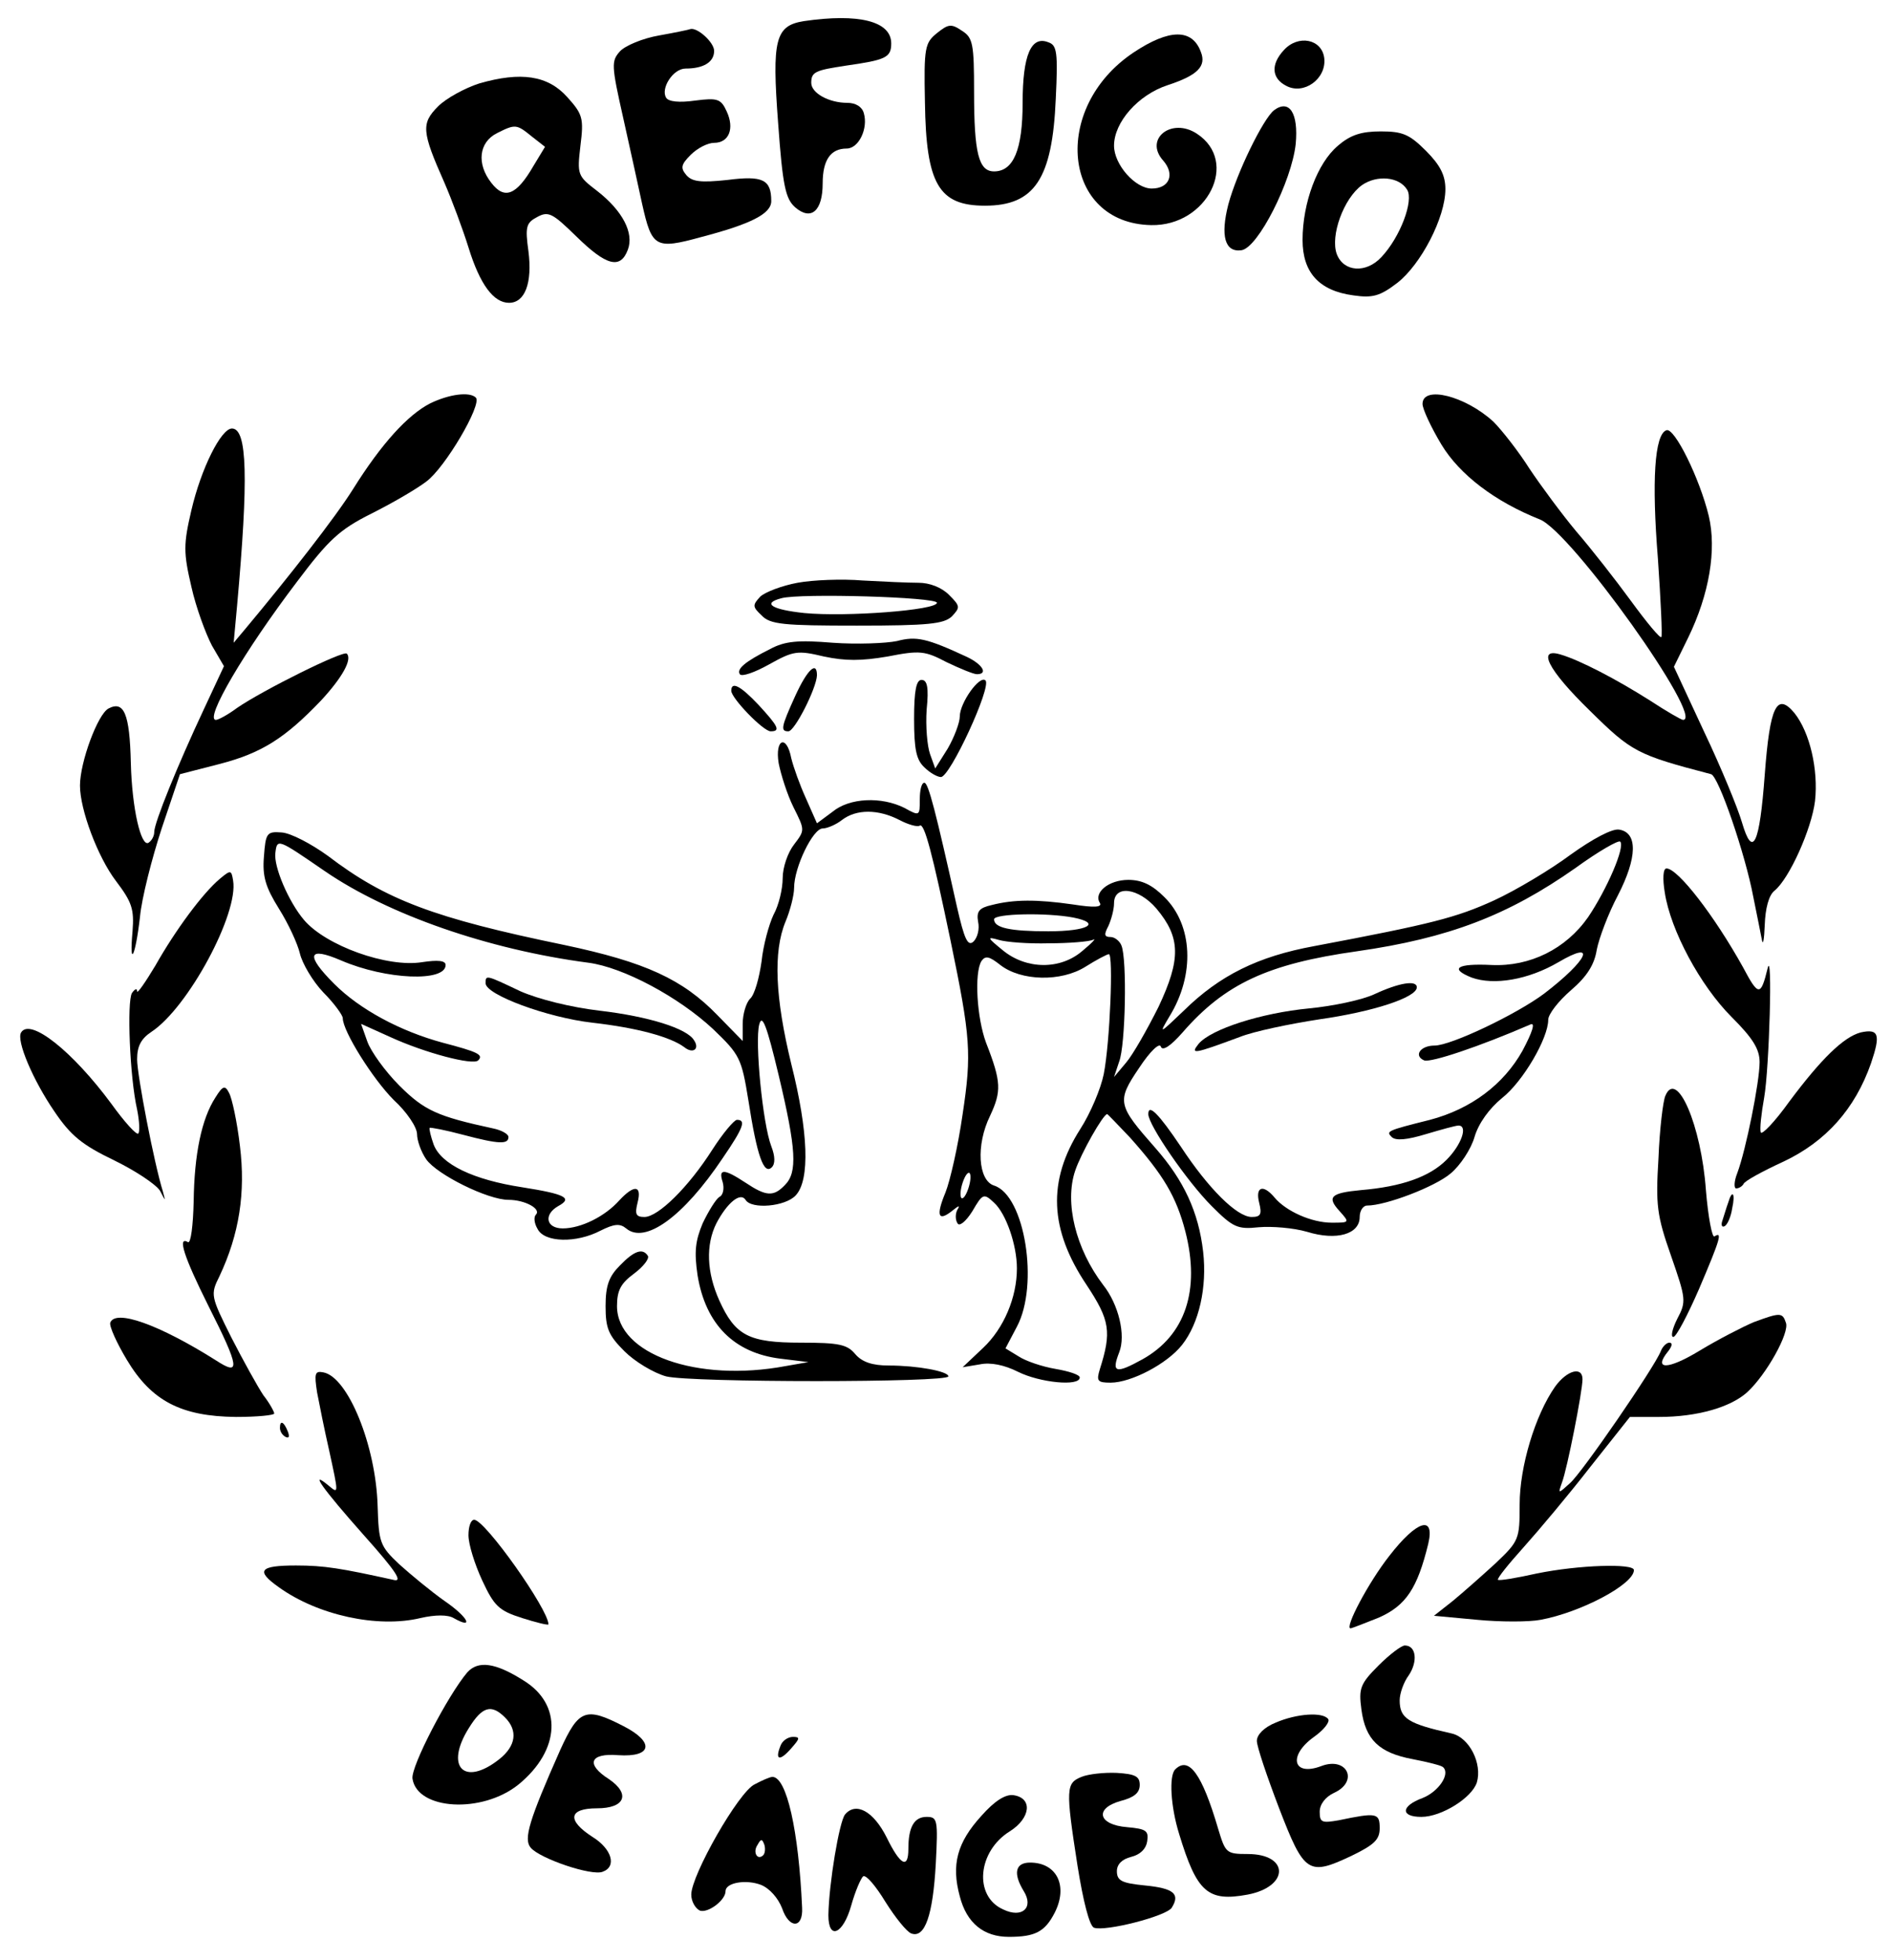 <?xml version="1.0" standalone="no"?>
<!DOCTYPE svg PUBLIC "-//W3C//DTD SVG 20010904//EN"
 "http://www.w3.org/TR/2001/REC-SVG-20010904/DTD/svg10.dtd">
<svg version="1.0" xmlns="http://www.w3.org/2000/svg"
 width="331pt" height="343pt" viewBox="0 0 331 343"
 preserveAspectRatio="xMidYMid meet">

<g transform="translate(0,343) scale(0.1,-0.1)"
fill="#000000" stroke="none">
<path d="M1407 3393 c-50 -8 -56 -32 -45 -178 8 -111 13 -133 30 -148 28 -24
48 -6 48 42 0 41 14 61 42 61 21 0 38 35 30 62 -3 11 -14 18 -29 18 -32 0 -63
17 -63 35 0 19 7 22 60 30 70 10 80 14 80 39 0 39 -57 53 -153 39z"/>
<path d="M1640 3372 c-21 -17 -23 -25 -21 -121 2 -143 24 -181 105 -181 87 0
118 47 124 187 4 82 2 94 -13 99 -30 12 -45 -22 -45 -106 0 -82 -16 -120 -50
-120 -27 0 -35 32 -35 139 0 84 -2 95 -21 107 -19 13 -24 12 -44 -4z"/>
<path d="M1154 3368 c-29 -5 -60 -18 -69 -28 -15 -17 -15 -24 6 -117 12 -54
27 -122 33 -150 17 -76 23 -80 103 -58 88 23 123 41 123 63 0 38 -15 45 -77
37 -47 -5 -62 -3 -72 9 -10 12 -9 18 8 35 12 12 30 21 41 21 26 0 36 25 22 55
-10 22 -16 24 -55 19 -28 -4 -47 -2 -51 5 -10 16 12 51 34 51 31 0 50 11 50
31 0 15 -30 42 -42 38 -2 -1 -26 -6 -54 -11z"/>
<path d="M1984 3338 c-145 -97 -124 -299 31 -302 98 -2 155 111 80 160 -44 29
-93 -9 -59 -47 21 -24 11 -49 -20 -49 -29 0 -66 42 -66 75 0 41 42 89 94 106
52 17 68 33 58 58 -15 41 -55 41 -118 -1z"/>
<path d="M2247 3342 c-23 -25 -21 -49 4 -62 31 -17 71 12 67 48 -4 34 -46 42
-71 14z"/>
<path d="M839 3284 c-25 -8 -58 -26 -72 -40 -30 -30 -29 -44 11 -134 13 -30
32 -81 42 -113 20 -65 44 -97 71 -97 28 0 41 35 34 90 -6 43 -4 50 15 60 20
11 27 7 69 -34 52 -51 77 -58 90 -23 11 29 -9 68 -54 103 -34 26 -35 28 -29
79 6 48 4 55 -23 85 -34 38 -81 45 -154 24z m92 -93 l23 -18 -20 -33 c-30 -52
-51 -60 -74 -30 -26 33 -22 71 10 87 32 16 34 16 61 -6z"/>
<path d="M2230 3237 c-19 -15 -65 -109 -80 -165 -14 -55 -6 -84 23 -80 29 4
88 121 95 186 5 54 -11 79 -38 59z"/>
<path d="M2342 3175 c-36 -30 -62 -100 -62 -165 0 -57 29 -89 89 -97 34 -5 47
-1 77 22 41 32 84 114 84 164 0 24 -9 42 -34 67 -29 29 -41 34 -79 34 -34 0
-53 -6 -75 -25z m121 -77 c12 -19 -12 -83 -45 -118 -27 -29 -66 -26 -78 5 -12
32 12 98 44 121 26 18 65 15 79 -8z"/>
<path d="M753 2724 c-39 -20 -85 -70 -135 -150 -32 -51 -112 -153 -188 -244
l-21 -25 6 65 c20 223 18 310 -9 310 -19 0 -54 -70 -71 -143 -14 -60 -14 -74
0 -134 8 -36 25 -82 36 -103 l21 -36 -35 -75 c-46 -98 -87 -199 -87 -215 0 -7
-4 -15 -10 -19 -13 -8 -29 59 -31 140 -2 86 -12 109 -39 95 -19 -10 -50 -94
-50 -135 0 -42 31 -125 63 -167 28 -37 32 -49 29 -88 -6 -66 5 -45 13 25 3 33
21 103 38 155 l32 95 70 18 c73 19 114 45 177 111 37 40 55 72 45 82 -6 6
-147 -64 -192 -95 -16 -12 -33 -21 -37 -21 -21 0 50 121 142 242 55 73 74 91
130 119 36 18 79 43 96 56 33 24 98 135 87 147 -11 11 -47 6 -80 -10z"/>
<path d="M2490 2723 c0 -9 15 -41 33 -71 32 -53 94 -100 172 -131 55 -21 290
-351 251 -351 -3 0 -29 15 -58 34 -60 38 -122 70 -155 80 -44 14 -24 -26 50
-98 73 -72 82 -77 212 -111 13 -3 60 -140 74 -215 6 -30 13 -64 15 -75 2 -11
4 1 5 26 1 29 7 52 17 60 26 21 65 108 71 157 6 55 -9 120 -36 154 -31 37 -43
12 -52 -108 -9 -122 -21 -148 -40 -83 -7 24 -36 95 -66 158 l-53 114 25 51
c37 76 50 154 36 213 -16 66 -60 155 -74 150 -21 -7 -26 -89 -15 -225 5 -73 8
-135 6 -137 -2 -3 -26 26 -53 63 -27 37 -70 92 -96 122 -25 30 -62 80 -82 110
-19 30 -48 67 -63 82 -49 45 -124 64 -124 31z"/>
<path d="M1396 2410 c-27 -5 -56 -16 -65 -24 -14 -15 -14 -18 2 -33 15 -16 38
-18 167 -18 125 0 152 3 166 16 15 16 15 18 -5 38 -13 13 -34 21 -53 21 -18 0
-62 2 -98 4 -36 3 -87 1 -114 -4z m244 -35 c0 -13 -159 -25 -232 -18 -57 6
-75 17 -40 26 33 9 272 2 272 -8z"/>
<path d="M1570 2308 c-19 -4 -70 -6 -112 -3 -61 5 -84 3 -110 -11 -44 -22 -59
-35 -53 -44 3 -5 26 3 51 17 43 24 50 25 96 14 38 -8 65 -8 112 0 56 11 65 10
103 -10 23 -11 47 -21 53 -21 20 0 10 17 -17 30 -71 33 -89 37 -123 28z"/>
<path d="M1392 2212 c-25 -55 -26 -62 -12 -62 11 0 49 75 50 98 0 26 -17 10
-38 -36z"/>
<path d="M1600 2172 c0 -54 4 -72 18 -85 10 -10 23 -17 29 -17 16 0 89 158 78
169 -10 10 -45 -39 -45 -63 0 -11 -10 -37 -21 -56 l-22 -35 -9 25 c-5 14 -8
49 -6 78 4 39 1 52 -9 52 -9 0 -13 -18 -13 -68z"/>
<path d="M1280 2221 c0 -13 56 -71 69 -71 18 0 13 9 -21 46 -32 34 -48 42 -48
25z"/>
<path d="M1363 2094 c4 -20 15 -55 26 -77 20 -40 20 -40 1 -65 -11 -14 -20
-40 -20 -59 0 -19 -7 -48 -16 -64 -8 -17 -18 -53 -21 -82 -4 -28 -12 -58 -20
-65 -7 -7 -13 -27 -13 -44 l0 -30 -44 45 c-61 63 -126 93 -268 123 -228 47
-313 79 -414 156 -29 21 -65 40 -81 41 -26 2 -28 -1 -31 -42 -3 -35 3 -54 26
-91 17 -27 33 -62 37 -79 4 -17 22 -48 41 -68 19 -19 34 -40 34 -45 0 -23 53
-107 89 -143 23 -21 41 -48 41 -60 0 -11 7 -31 16 -44 19 -27 108 -71 144 -71
29 0 58 -16 48 -26 -4 -4 -3 -15 3 -25 12 -24 68 -25 110 -3 24 12 34 13 45 4
33 -28 100 20 169 123 37 54 41 67 25 67 -5 0 -25 -24 -43 -52 -42 -66 -95
-118 -119 -118 -15 0 -17 5 -12 25 8 31 -6 32 -32 4 -25 -28 -67 -49 -99 -49
-29 0 -34 24 -8 39 26 14 13 21 -63 33 -85 13 -142 40 -155 75 -5 14 -8 27 -7
29 2 1 28 -4 58 -12 64 -17 80 -17 80 -4 0 5 -12 12 -27 15 -97 21 -120 31
-164 75 -25 25 -50 60 -56 77 l-11 31 51 -23 c61 -28 145 -50 154 -41 10 10
-1 15 -62 31 -74 20 -145 58 -190 103 -51 51 -46 66 12 41 79 -34 183 -38 183
-8 0 8 -14 9 -41 5 -61 -10 -169 29 -207 74 -27 32 -53 93 -50 117 3 26 4 25
87 -32 111 -76 286 -137 461 -160 61 -8 158 -60 218 -116 47 -45 50 -51 62
-125 15 -97 27 -131 41 -117 6 6 6 19 -1 37 -15 39 -29 183 -21 213 5 19 13
-1 34 -89 31 -130 33 -170 11 -192 -20 -21 -33 -20 -69 4 -38 25 -48 25 -40 1
3 -11 1 -23 -6 -26 -6 -4 -19 -25 -29 -46 -13 -31 -15 -50 -9 -91 14 -86 64
-136 145 -146 l49 -6 -40 -7 c-155 -29 -295 21 -295 105 0 28 7 40 30 57 16
12 27 26 24 31 -9 14 -24 9 -49 -17 -19 -19 -25 -35 -25 -71 0 -39 5 -51 33
-79 18 -18 51 -38 73 -44 43 -11 494 -11 494 0 0 9 -55 19 -104 19 -29 0 -47
6 -59 20 -14 17 -29 20 -95 20 -91 0 -115 12 -143 74 -22 49 -24 97 -5 135 19
36 42 55 51 41 10 -17 70 -12 88 8 25 27 22 111 -8 230 -28 115 -32 196 -10
249 8 19 15 46 15 59 0 36 33 104 50 104 8 0 24 7 34 15 25 19 63 19 100 0 15
-8 32 -13 36 -10 8 5 22 -48 54 -202 35 -169 37 -197 21 -303 -8 -56 -22 -117
-30 -137 -17 -41 -13 -52 12 -32 11 9 14 10 9 2 -4 -7 -4 -18 0 -24 3 -6 14 2
26 21 18 31 20 32 38 15 21 -19 40 -74 40 -115 0 -51 -23 -105 -59 -139 l-36
-34 30 5 c19 4 43 -1 67 -13 38 -19 108 -26 108 -10 0 5 -19 11 -42 15 -24 4
-53 14 -65 22 l-23 14 20 38 c39 73 14 230 -40 247 -28 9 -32 71 -7 122 20 43
20 59 -7 128 -16 43 -21 122 -8 143 7 10 14 8 33 -7 36 -28 106 -30 149 -3 19
12 38 22 41 22 8 0 2 -154 -9 -210 -5 -25 -23 -68 -41 -96 -58 -91 -54 -176
11 -273 41 -62 44 -82 23 -148 -6 -20 -4 -23 19 -23 36 0 99 33 125 66 30 38
44 101 37 163 -8 70 -34 125 -83 181 -67 76 -69 82 -29 141 19 29 36 45 38 37
3 -8 17 1 38 25 74 85 149 120 305 142 161 23 265 63 383 146 40 29 75 49 78
46 9 -9 -23 -83 -56 -132 -39 -56 -102 -87 -169 -84 -60 3 -75 -6 -35 -22 39
-14 99 -4 152 27 68 40 52 4 -25 -55 -48 -36 -163 -91 -192 -91 -25 0 -37 -18
-18 -26 12 -4 96 24 186 63 9 4 3 -14 -14 -46 -33 -59 -90 -102 -162 -121 -76
-19 -77 -20 -67 -30 7 -7 27 -5 60 5 27 8 52 15 57 15 17 0 5 -34 -21 -60 -30
-30 -79 -47 -150 -53 -53 -5 -60 -12 -37 -37 18 -20 17 -20 -14 -20 -35 0 -80
20 -100 44 -20 24 -34 19 -27 -9 5 -20 3 -25 -13 -25 -26 0 -76 50 -124 123
-39 58 -57 76 -57 57 0 -19 68 -118 111 -161 37 -37 45 -41 82 -37 23 2 61 -1
85 -8 52 -16 92 -4 92 26 0 11 6 20 13 20 33 0 119 33 146 56 17 14 36 43 42
64 7 24 26 50 48 68 37 29 81 105 81 137 0 10 18 33 40 52 28 24 41 45 45 71
4 20 20 63 37 95 34 66 35 110 2 115 -12 2 -46 -16 -85 -44 -35 -26 -95 -62
-134 -80 -66 -30 -108 -41 -315 -80 -98 -18 -165 -51 -228 -113 -43 -41 -44
-42 -25 -10 45 73 41 160 -9 209 -21 21 -39 30 -63 30 -34 0 -61 -22 -50 -40
5 -8 -9 -9 -47 -3 -63 9 -103 9 -142 -1 -22 -5 -27 -11 -24 -29 3 -13 -1 -28
-8 -35 -10 -9 -16 4 -29 61 -37 166 -50 217 -57 217 -5 0 -8 -13 -8 -29 0 -29
0 -30 -27 -15 -40 20 -96 18 -126 -7 l-27 -20 -19 43 c-11 24 -22 55 -26 71
-8 42 -29 34 -22 -9z m661 -254 c43 -51 43 -89 4 -172 -20 -40 -45 -84 -57
-98 l-21 -25 9 27 c11 28 14 179 4 203 -3 8 -12 15 -19 15 -11 0 -12 4 -4 19
5 11 10 29 10 40 0 33 43 27 74 -9z m-145 -16 c50 -10 25 -24 -44 -24 -67 0
-95 6 -95 21 0 10 92 12 139 3z m-43 -45 c36 0 70 3 77 6 7 4 -1 -5 -18 -19
-39 -34 -99 -33 -140 1 -27 22 -28 24 -7 18 13 -4 52 -7 88 -6z m142 -340 c58
-65 81 -103 97 -165 26 -102 0 -181 -75 -223 -47 -26 -55 -24 -41 12 12 30 -1
84 -28 118 -48 63 -68 144 -49 200 10 30 49 99 56 99 1 0 19 -19 40 -41z
m-283 -89 c-4 -12 -9 -19 -12 -17 -3 3 -2 15 2 27 4 12 9 19 12 17 3 -3 2 -15
-2 -27z"/>
<path d="M385 1892 c-30 -25 -78 -90 -113 -152 -18 -30 -32 -50 -32 -45 0 6
-4 4 -9 -3 -9 -15 -4 -147 9 -204 4 -20 5 -39 2 -42 -3 -3 -24 20 -47 52 -68
92 -142 151 -158 125 -9 -14 21 -84 58 -138 29 -43 49 -59 105 -86 37 -18 73
-42 80 -53 10 -19 10 -20 5 -1 -15 48 -45 203 -45 231 0 23 7 36 25 48 64 42
153 207 143 265 -3 18 -4 19 -23 3z"/>
<path d="M2914 1868 c10 -66 62 -163 117 -218 37 -37 49 -56 49 -79 0 -35 -24
-154 -39 -194 -6 -15 -6 -27 -2 -27 5 0 11 4 13 8 2 5 33 22 70 39 74 35 125
92 153 172 17 50 14 61 -18 54 -30 -8 -69 -46 -125 -121 -25 -35 -48 -59 -50
-54 -2 6 1 33 6 61 9 51 15 264 6 226 -12 -49 -16 -49 -43 2 -50 90 -114 173
-134 173 -6 0 -7 -18 -3 -42z"/>
<path d="M850 1709 c0 -20 108 -60 187 -69 79 -9 137 -25 161 -43 15 -12 27
-3 17 12 -12 21 -80 42 -165 52 -51 6 -107 20 -139 34 -61 29 -61 29 -61 14z"/>
<path d="M2406 1690 c-21 -10 -73 -21 -115 -25 -83 -8 -171 -36 -193 -62 -15
-19 -9 -18 72 12 25 10 88 23 140 31 92 13 170 38 170 56 0 13 -31 8 -74 -12z"/>
<path d="M377 1509 c-24 -37 -37 -99 -38 -182 -1 -42 -5 -74 -10 -71 -19 11
-7 -26 36 -112 55 -109 56 -123 13 -95 -100 63 -176 90 -185 66 -2 -6 11 -35
29 -65 43 -72 95 -99 191 -100 37 0 67 3 67 6 0 3 -8 18 -19 32 -10 15 -35 60
-56 101 -36 72 -37 75 -21 107 35 74 46 147 36 228 -5 43 -14 84 -19 93 -7 14
-11 13 -24 -8z"/>
<path d="M2915 1512 c-4 -9 -10 -58 -12 -109 -5 -82 -3 -100 22 -171 26 -75
27 -80 11 -110 -9 -18 -12 -32 -7 -32 5 0 25 38 45 84 38 89 41 101 27 92 -4
-3 -11 33 -15 81 -8 113 -51 213 -71 165z"/>
<path d="M3025 1325 c-3 -8 -7 -22 -10 -31 -3 -8 -1 -13 4 -10 5 3 11 17 13
31 6 27 0 34 -7 10z"/>
<path d="M3070 1116 c-19 -8 -62 -30 -95 -50 -56 -34 -82 -34 -55 -1 7 9 8 15
2 15 -5 0 -12 -7 -15 -15 -11 -28 -138 -213 -159 -231 -21 -19 -21 -19 -14 1
9 23 36 160 36 181 0 23 -27 16 -48 -13 -35 -50 -62 -140 -62 -206 0 -61 -1
-64 -42 -103 -24 -22 -58 -52 -75 -66 l-33 -26 75 -7 c41 -4 92 -4 112 0 70
13 163 62 163 87 0 12 -97 9 -170 -6 -36 -8 -66 -13 -68 -11 -2 2 18 27 45 57
26 29 79 92 117 141 l69 87 51 0 c67 0 125 17 154 43 34 31 75 105 68 122 -6
18 -10 18 -56 1z"/>
<path d="M555 993 c4 -21 13 -66 21 -101 17 -78 17 -77 -1 -62 -35 29 -10 -6
61 -86 59 -66 70 -84 52 -79 -91 20 -120 25 -170 25 -64 0 -71 -9 -30 -38 68
-49 173 -72 248 -54 26 6 48 6 58 0 37 -21 25 2 -16 30 -24 17 -59 46 -79 64
-34 32 -36 38 -38 102 -3 106 -52 226 -95 234 -15 3 -16 -2 -11 -35z"/>
<path d="M490 931 c0 -6 4 -13 10 -16 6 -3 7 1 4 9 -7 18 -14 21 -14 7z"/>
<path d="M820 743 c0 -16 11 -51 24 -79 21 -45 29 -53 70 -66 25 -8 46 -13 46
-11 0 26 -111 183 -130 183 -6 0 -10 -12 -10 -27z"/>
<path d="M2432 707 c-37 -47 -79 -127 -68 -127 2 0 25 9 50 19 47 21 67 51 86
129 12 51 -20 41 -68 -21z"/>
<path d="M2413 515 c-32 -32 -35 -40 -30 -77 7 -53 31 -76 90 -87 26 -5 50
-11 53 -14 13 -12 -8 -43 -36 -54 -38 -14 -39 -33 -2 -33 35 0 88 33 97 60 10
33 -13 79 -44 86 -76 17 -91 26 -91 58 0 12 7 32 16 44 16 24 13 52 -7 52 -6
0 -27 -16 -46 -35z"/>
<path d="M818 503 c-34 -40 -99 -165 -96 -186 8 -55 122 -62 186 -10 73 60 77
140 8 182 -49 31 -79 35 -98 14z m66 -79 c23 -23 19 -50 -10 -73 -62 -49 -96
-13 -53 55 23 37 39 42 63 18z"/>
<path d="M981 368 c-55 -124 -65 -157 -52 -172 16 -19 107 -50 126 -42 25 9
16 40 -18 61 -45 29 -42 50 8 50 49 0 59 25 21 51 -41 26 -34 46 16 42 60 -4
64 23 9 51 -66 34 -78 29 -110 -41z"/>
<path d="M2233 415 c-20 -8 -33 -21 -33 -32 0 -10 18 -63 39 -118 44 -114 51
-119 127 -83 39 19 49 28 49 48 0 27 -5 28 -72 14 -29 -5 -33 -4 -33 15 0 13
10 26 25 33 44 20 23 64 -22 47 -50 -19 -59 18 -13 51 17 12 28 26 25 31 -9
13 -55 10 -92 -6z"/>
<path d="M1366 374 c-10 -25 -1 -27 19 -4 15 17 16 20 3 20 -9 0 -19 -7 -22
-16z"/>
<path d="M2057 333 c-11 -11 -8 -65 7 -113 31 -102 50 -119 120 -106 73 14 73
71 0 71 -38 0 -39 2 -52 45 -28 95 -51 127 -75 103z"/>
<path d="M1893 320 c-27 -11 -28 -20 -7 -155 10 -63 21 -106 29 -109 20 -7
126 20 136 35 15 24 4 34 -47 39 -40 4 -49 8 -49 25 0 12 9 21 25 25 16 4 26
14 28 27 3 19 -2 22 -35 25 -51 4 -58 33 -11 46 23 6 33 14 33 28 0 15 -8 19
-40 21 -22 1 -50 -2 -62 -7z"/>
<path d="M1321 307 c-28 -13 -111 -159 -111 -193 0 -12 7 -24 15 -28 14 -5 45
18 45 34 0 15 36 21 62 11 15 -6 30 -23 37 -41 12 -36 37 -36 35 1 -6 135 -27
229 -52 229 -4 0 -18 -6 -31 -13z m15 -124 c-10 -10 -19 5 -10 18 6 11 8 11
12 0 2 -7 1 -15 -2 -18z"/>
<path d="M1718 252 c-43 -47 -53 -86 -38 -141 12 -47 42 -71 86 -71 46 0 63 9
80 42 24 47 4 88 -43 88 -26 0 -30 -19 -11 -50 18 -29 -3 -48 -36 -32 -52 23
-45 102 12 137 36 23 40 58 6 63 -14 2 -33 -10 -56 -36z"/>
<path d="M1479 254 c-10 -13 -28 -120 -29 -176 0 -45 26 -33 40 17 7 25 17 48
21 51 5 3 22 -17 39 -45 17 -27 37 -52 45 -55 24 -9 38 32 43 122 4 77 3 82
-16 82 -22 0 -32 -18 -32 -56 0 -36 -14 -29 -38 20 -23 46 -54 63 -73 40z"/>
</g>
</svg>
